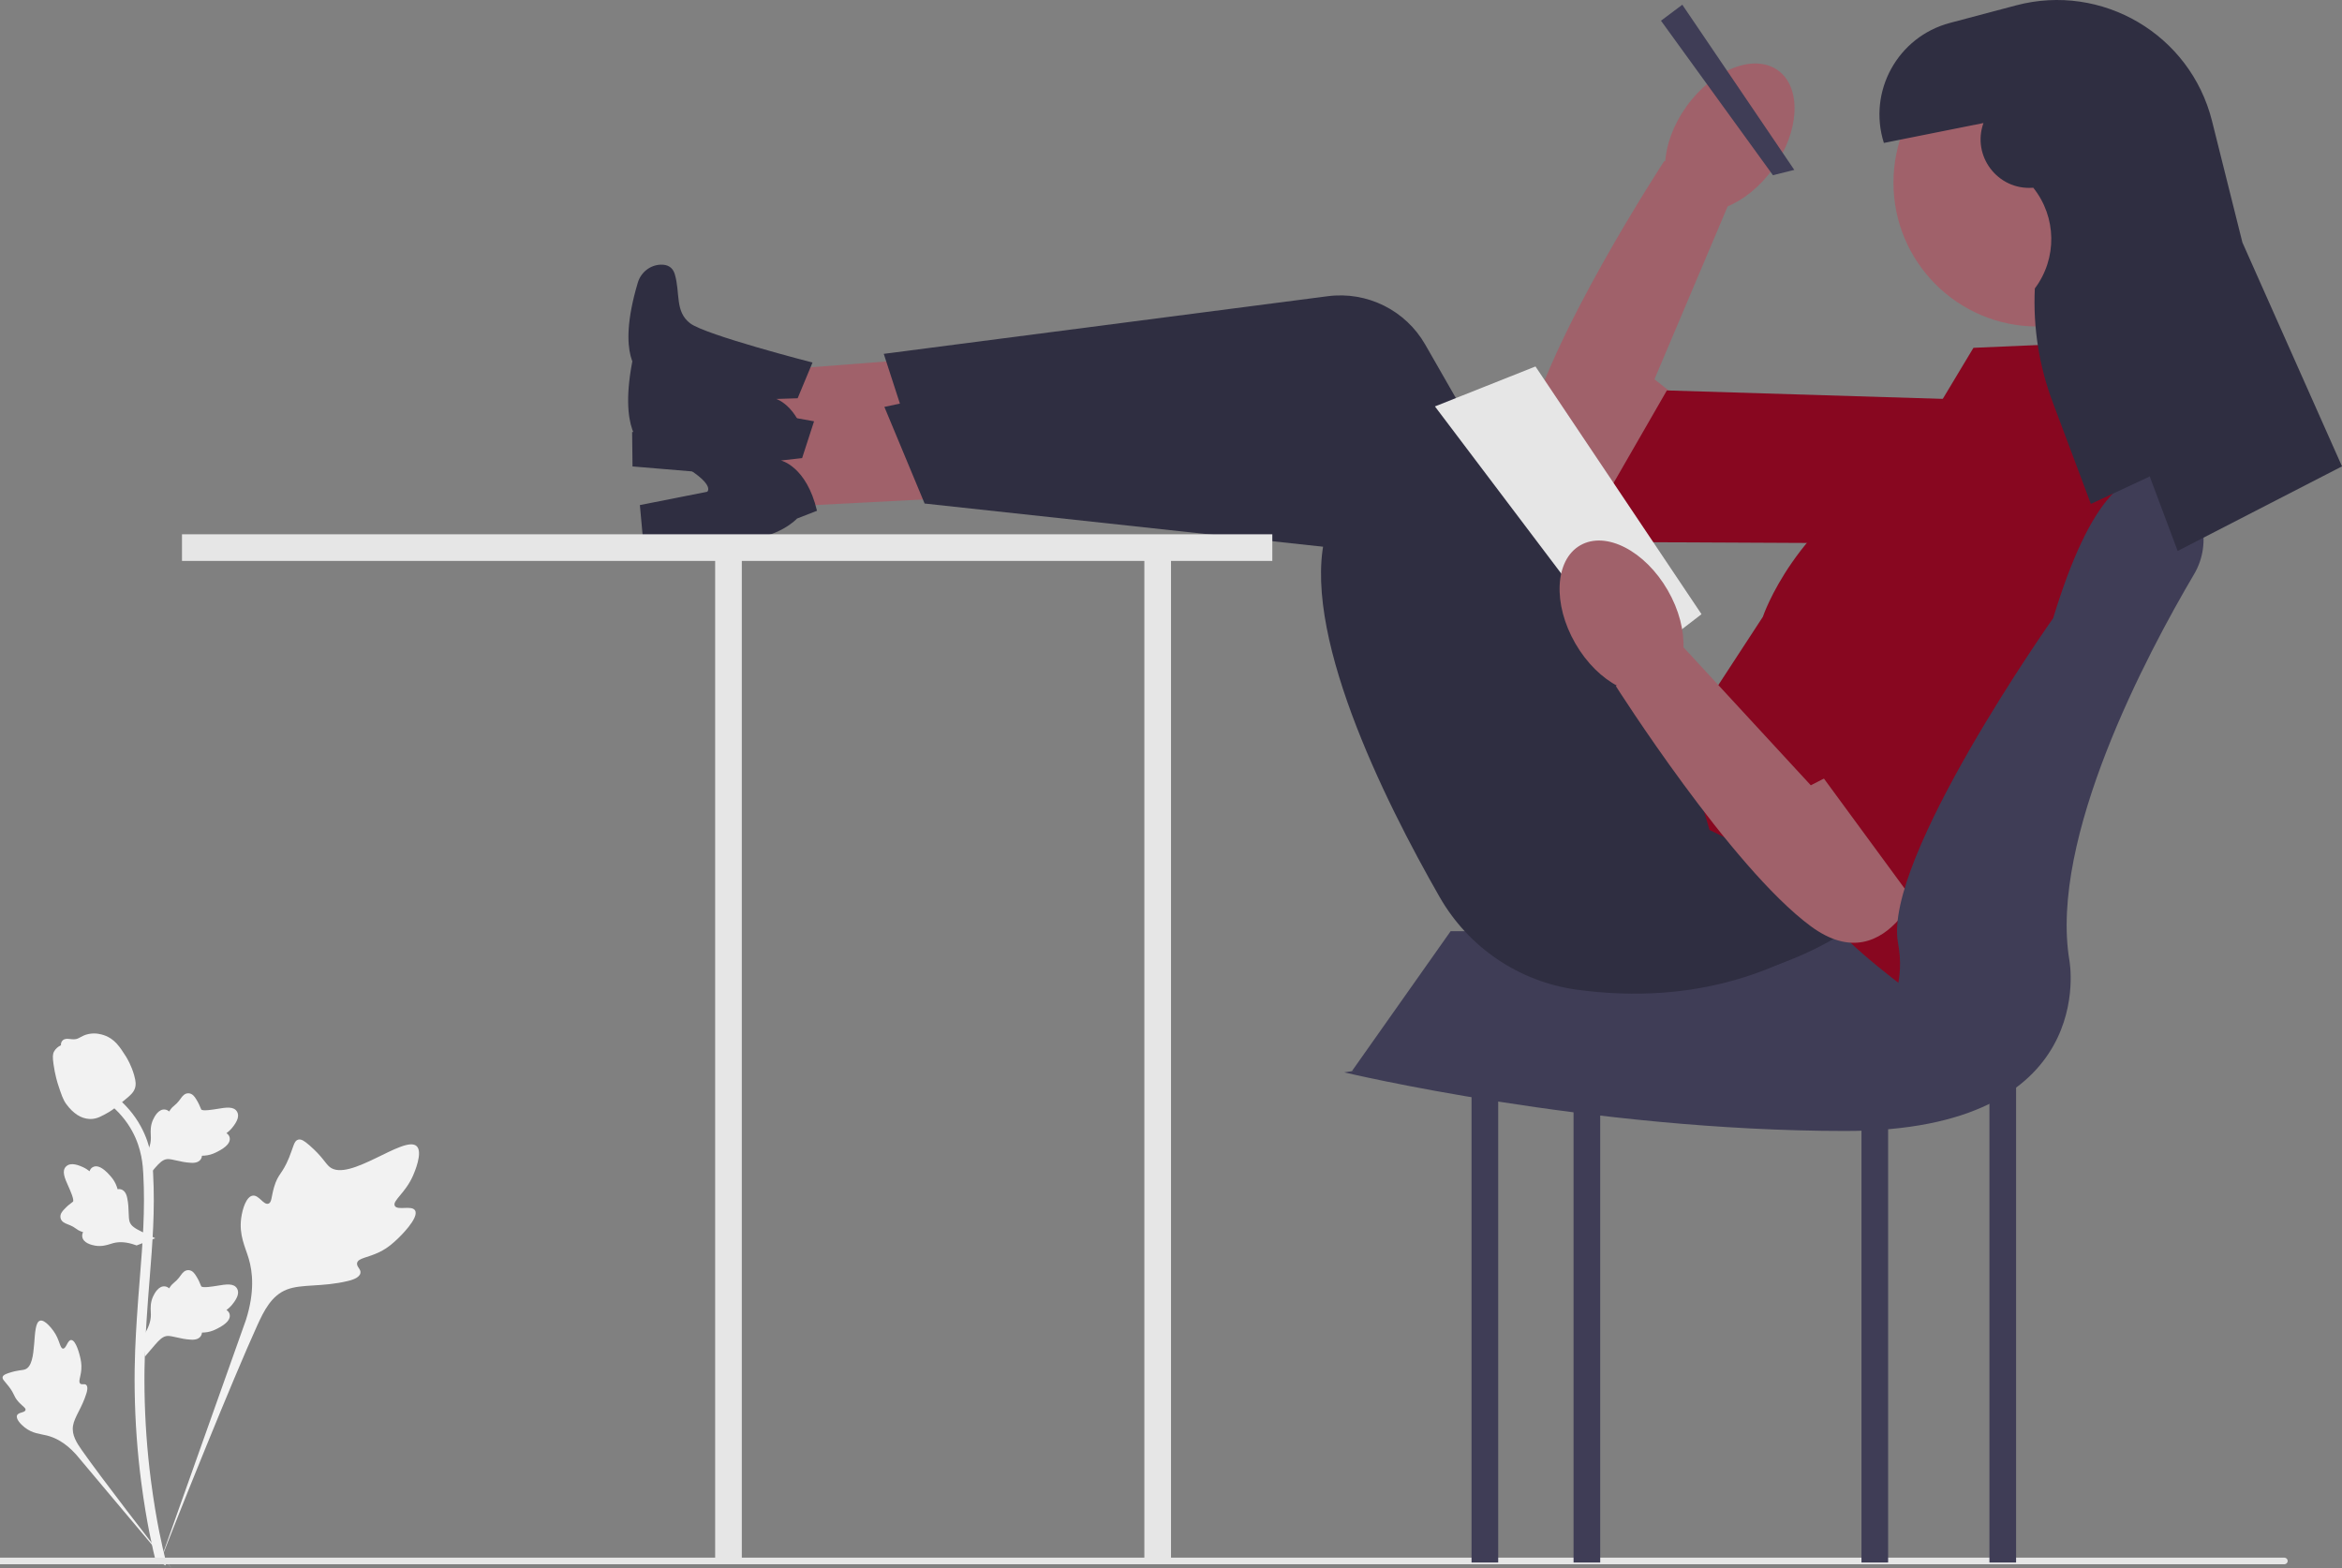 <svg width="436" height="292" viewBox="0 0 436 292" fill="none" xmlns="http://www.w3.org/2000/svg">
<rect x="0" y="0" width="436" height="292" fill="#808080" stroke="none"/>
<g clip-path="url(#clip0_8_363)">
<path d="M77.271 225.376C76.654 224.337 73.987 225.45 73.496 224.507C73.007 223.567 75.486 222.135 76.902 218.864C77.158 218.274 78.767 214.557 77.576 213.41C75.317 211.235 64.983 220.208 61.366 217.272C60.572 216.627 60.018 215.341 57.616 213.252C56.66 212.421 56.082 212.046 55.523 212.186C54.73 212.384 54.667 213.445 53.816 215.532C52.54 218.662 51.785 218.473 51.041 220.97C50.489 222.824 50.615 223.901 49.966 224.111C49.047 224.408 48.201 222.442 47.036 222.618C45.847 222.798 45.129 225.087 44.902 226.801C44.476 230.017 45.658 232.14 46.313 234.372C47.025 236.797 47.447 240.485 45.803 245.707L29.531 291.526C33.123 282.124 43.525 256.351 47.896 246.773C49.158 244.008 50.551 241.204 53.412 240.097C56.166 239.031 59.949 239.668 64.771 238.507C65.334 238.371 66.897 237.974 67.094 237.055C67.256 236.296 66.337 235.872 66.478 235.16C66.668 234.206 68.475 234.195 70.697 233.094C72.263 232.318 73.239 231.394 74.078 230.601C74.331 230.361 78.092 226.76 77.271 225.376Z" fill="#F2F2F2"/>
<path d="M13.25 249.497C12.562 249.5 12.338 251.13 11.733 251.098C11.131 251.067 11.143 249.438 9.945 247.799C9.729 247.504 8.368 245.642 7.461 245.895C5.741 246.376 7.166 254.033 4.68 254.96C4.135 255.164 3.343 255.064 1.624 255.64C0.941 255.869 0.59 256.044 0.497 256.359C0.365 256.805 0.868 257.142 1.648 258.162C2.816 259.691 2.506 260.006 3.518 261.092C4.269 261.897 4.834 262.146 4.75 262.525C4.631 263.062 3.421 262.91 3.171 263.532C2.917 264.167 3.834 265.18 4.61 265.785C6.067 266.922 7.45 266.955 8.735 267.278C10.132 267.628 12.065 268.485 14.155 270.798L31.962 292C28.381 287.525 18.725 274.987 15.283 270.079C14.289 268.663 13.313 267.17 13.595 265.448C13.867 263.789 15.271 262.118 16.092 259.417C16.188 259.102 16.443 258.221 16.049 257.859C15.723 257.56 15.249 257.889 14.941 257.614C14.527 257.246 15.043 256.356 15.143 254.949C15.214 253.957 15.042 253.211 14.894 252.571C14.85 252.378 14.166 249.494 13.25 249.497Z" fill="#F2F2F2"/>
<path d="M26.982 252.578L26.567 248.878L26.757 248.598C27.634 247.301 28.081 246.034 28.086 244.832C28.087 244.641 28.078 244.45 28.069 244.255C28.033 243.483 27.989 242.524 28.489 241.405C28.77 240.782 29.558 239.339 30.743 239.517C31.062 239.562 31.304 239.708 31.487 239.88C31.514 239.837 31.541 239.794 31.571 239.748C31.94 239.185 32.232 238.944 32.514 238.712C32.73 238.533 32.954 238.349 33.304 237.913C33.458 237.722 33.578 237.554 33.679 237.413C33.985 236.986 34.386 236.477 35.092 236.486C35.846 236.521 36.241 237.145 36.503 237.557C36.97 238.293 37.182 238.824 37.323 239.176C37.373 239.305 37.432 239.449 37.461 239.494C37.704 239.851 39.68 239.517 40.425 239.396C42.097 239.117 43.544 238.876 44.141 239.93C44.568 240.684 44.25 241.681 43.169 242.972C42.832 243.374 42.474 243.68 42.155 243.919C42.419 244.076 42.655 244.317 42.751 244.696C42.976 245.593 42.205 246.492 40.459 247.37C40.025 247.59 39.442 247.883 38.624 248.024C38.239 248.09 37.892 248.107 37.595 248.115C37.589 248.287 37.549 248.473 37.444 248.664C37.138 249.227 36.499 249.495 35.538 249.43C34.479 249.375 33.608 249.173 32.839 248.996C32.168 248.843 31.59 248.712 31.136 248.742C30.294 248.81 29.645 249.484 28.883 250.357L26.982 252.578Z" fill="#F2F2F2"/>
<path d="M28.906 230.55L25.43 231.889L25.111 231.777C23.633 231.258 22.294 231.148 21.128 231.447C20.943 231.495 20.761 231.552 20.574 231.61C19.836 231.84 18.919 232.127 17.71 231.927C17.035 231.814 15.438 231.418 15.31 230.227C15.273 229.907 15.353 229.636 15.473 229.416C15.424 229.401 15.376 229.385 15.323 229.368C14.685 229.154 14.378 228.933 14.081 228.719C13.854 228.556 13.619 228.386 13.108 228.158C12.884 228.058 12.691 227.985 12.529 227.923C12.038 227.735 11.444 227.477 11.273 226.792C11.116 226.054 11.62 225.514 11.953 225.156C12.546 224.518 13.006 224.178 13.311 223.953C13.423 223.871 13.548 223.778 13.584 223.739C13.868 223.413 13.043 221.587 12.737 220.899C12.043 219.353 11.443 218.015 12.312 217.171C12.933 216.567 13.978 216.621 15.503 217.339C15.977 217.563 16.364 217.832 16.676 218.078C16.762 217.784 16.935 217.494 17.277 217.306C18.088 216.861 19.154 217.378 20.447 218.843C20.77 219.206 21.202 219.696 21.546 220.451C21.707 220.806 21.811 221.138 21.895 221.422C22.062 221.385 22.252 221.377 22.464 221.429C23.086 221.583 23.508 222.132 23.689 223.078C23.904 224.115 23.93 225.008 23.953 225.796C23.975 226.484 23.995 227.076 24.14 227.507C24.419 228.304 25.236 228.761 26.275 229.275L28.906 230.55Z" fill="#F2F2F2"/>
<path d="M26.982 219.65L26.567 215.95L26.757 215.67C27.634 214.373 28.081 213.106 28.086 211.904C28.087 211.713 28.078 211.522 28.069 211.327C28.033 210.555 27.989 209.596 28.489 208.478C28.77 207.854 29.558 206.411 30.743 206.589C31.062 206.634 31.304 206.78 31.487 206.952C31.514 206.909 31.541 206.866 31.571 206.82C31.94 206.257 32.232 206.016 32.514 205.784C32.73 205.605 32.954 205.421 33.304 204.985C33.458 204.794 33.578 204.626 33.679 204.485C33.985 204.058 34.386 203.549 35.092 203.558C35.846 203.593 36.241 204.217 36.503 204.63C36.97 205.366 37.182 205.896 37.323 206.248C37.373 206.377 37.432 206.521 37.461 206.566C37.704 206.923 39.68 206.589 40.425 206.468C42.097 206.189 43.544 205.948 44.141 207.002C44.568 207.756 44.25 208.753 43.169 210.044C42.832 210.446 42.474 210.752 42.155 210.991C42.419 211.148 42.655 211.389 42.751 211.768C42.976 212.665 42.205 213.564 40.459 214.443C40.025 214.662 39.442 214.955 38.624 215.096C38.239 215.162 37.892 215.179 37.595 215.187C37.589 215.359 37.549 215.545 37.444 215.736C37.138 216.299 36.499 216.567 35.538 216.502C34.479 216.447 33.608 216.245 32.839 216.068C32.168 215.915 31.59 215.784 31.136 215.815C30.294 215.882 29.645 216.556 28.883 217.429L26.982 219.65Z" fill="#F2F2F2"/>
<path d="M30.77 291.466L29.994 290.98L29.09 291.083C29.076 290.999 29.026 290.806 28.952 290.504C28.547 288.85 27.313 283.816 26.283 275.888C25.565 270.353 25.158 264.663 25.074 258.973C24.99 253.275 25.26 248.96 25.476 245.493C25.64 242.878 25.838 240.387 26.033 237.961C26.552 231.48 27.04 225.358 26.677 218.58C26.596 217.067 26.427 213.917 24.586 210.566C23.518 208.622 22.047 206.897 20.213 205.439L21.353 204.006C23.378 205.617 25.005 207.529 26.191 209.687C28.233 213.403 28.417 216.835 28.505 218.483C28.875 225.381 28.381 231.562 27.857 238.106C27.664 240.523 27.466 243.003 27.303 245.607C27.089 249.043 26.821 253.319 26.904 258.945C26.987 264.567 27.389 270.187 28.098 275.652C29.115 283.48 30.331 288.439 30.731 290.069C30.944 290.939 30.988 291.121 30.77 291.466Z" fill="#F2F2F2"/>
<path d="M16.855 208.345C16.78 208.345 16.704 208.344 16.628 208.338C15.069 208.254 13.625 207.322 12.336 205.567C11.732 204.742 11.423 203.801 10.806 201.923C10.711 201.634 10.246 200.165 9.963 198.145C9.778 196.824 9.802 196.272 10.063 195.785C10.354 195.242 10.824 194.863 11.353 194.608C11.33 194.432 11.349 194.252 11.425 194.068C11.737 193.305 12.566 193.405 13.015 193.453C13.242 193.482 13.525 193.52 13.831 193.503C14.312 193.48 14.57 193.337 14.961 193.123C15.336 192.917 15.802 192.662 16.493 192.521C17.855 192.237 18.996 192.623 19.372 192.75C21.352 193.409 22.328 194.947 23.458 196.728C23.683 197.085 24.456 198.386 24.967 200.169C25.335 201.455 25.283 202.027 25.172 202.452C24.947 203.325 24.415 203.826 23.065 204.93C21.654 206.085 20.946 206.664 20.339 207.016C18.924 207.833 18.035 208.345 16.855 208.345Z" fill="#F2F2F2"/>
<path d="M425.889 290.634C425.889 290.972 425.614 291.247 425.275 291.247H0V290.021H425.275C425.614 290.021 425.889 290.295 425.889 290.634Z" fill="#E6E6E6"/>
<path d="M303.118 96.794C303.118 96.794 280.226 99.546 284.087 81.458C287.948 63.37 309.842 29.96 309.842 29.96L322.266 36.923L308.002 70.618L314.143 75.459L303.118 96.794Z" fill="#A0616A"/>
<path d="M378.135 74.773L374.91 101.287L294.078 100.892L310.312 72.695L378.135 74.773Z" fill="#880720"/>
<path d="M330.1 31.369C335.046 24.465 335.443 16.282 330.986 13.093C326.529 9.903 318.906 12.915 313.959 19.819C309.013 26.723 308.616 34.905 313.073 38.095C317.53 41.284 325.153 38.273 330.1 31.369Z" fill="#A0616A"/>
<path d="M370.363 175.857V290.923H375.326V175.857H370.363Z" fill="#3F3D56"/>
<path d="M346.542 175.857V290.923H351.504V175.857H346.542Z" fill="#3F3D56"/>
<path d="M213.04 103.446V290.923H218.003V103.446H213.04Z" fill="#E6E6E6"/>
<path d="M292.942 175.857V290.923H297.905V175.857H292.942Z" fill="#3F3D56"/>
<path d="M273.95 175.857V290.923H278.913V175.857H273.95Z" fill="#3F3D56"/>
<path d="M365.897 173.378H270.058L251.674 199.438L347.038 205.12L365.897 173.378Z" fill="#3F3D56"/>
<path d="M190.407 84.214L190.843 65.314L133.001 69.761L132.705 82.567L190.407 84.214Z" fill="#A0616A"/>
<path d="M151.26 67.502L148.494 74.154L144.521 74.281C144.521 74.281 149.172 75.704 150.465 84.152L146.647 85.296C146.647 85.296 142.981 88.714 136.128 88.382L117.753 86.846L117.682 80.445L130.382 78.978C130.382 78.978 133.212 77.118 119.204 69.468C119.204 69.468 114.563 66.632 118.737 52.629C119.31 50.704 121.043 49.321 123.052 49.278C124.161 49.254 125.2 49.652 125.615 51.028C126.67 54.532 125.602 58.024 128.503 60.211C131.405 62.398 151.26 67.502 151.26 67.502Z" fill="#2F2E41"/>
<path d="M358.724 156.468C358.724 156.468 338.766 190.39 293.607 184.277C282.86 182.822 273.405 176.437 268.018 167.03C257.607 148.849 241.797 117.014 246.923 98.988L170.544 84.42L164.526 65.882L247.187 55.152C254.499 54.202 261.661 57.756 265.325 64.15L305.591 134.426L317.595 135.736L358.724 156.468Z" fill="#2F2E41"/>
<path d="M191.915 91.951L190.828 73.077L133.531 82.16L134.267 94.949L191.915 91.951Z" fill="#A0616A"/>
<path d="M151.549 78.441L149.327 85.293L145.377 85.739C145.377 85.739 150.129 86.784 152.097 95.1L148.384 96.547C148.384 96.547 145.005 100.249 138.147 100.47L119.708 100.416L119.123 94.041L131.663 91.558C131.663 91.558 134.334 89.476 119.755 82.978C119.755 82.978 114.901 80.524 117.934 66.23C118.351 64.265 119.967 62.748 121.966 62.543C123.069 62.43 124.137 62.743 124.661 64.082C125.995 67.489 125.212 71.056 128.28 73.003C131.348 74.949 151.549 78.441 151.549 78.441Z" fill="#2F2E41"/>
<path d="M365.503 150.438C365.503 150.438 348.341 185.855 302.835 183.392C292.006 182.806 282.068 177.201 275.942 168.259C264.1 150.973 245.779 120.513 249.437 102.133L172.133 93.753L164.642 75.76L246.172 58.417C253.383 56.883 260.808 59.849 264.975 65.928L310.768 132.739L322.838 133.079L365.503 150.438Z" fill="#2F2E41"/>
<path d="M313.189 0.881L309.218 3.856L330.062 32.623L334.033 31.631L313.189 0.881Z" fill="#3F3D56"/>
<path d="M367.385 64.76L390.215 63.768L400.14 108.405C400.14 108.405 379.296 186.769 354.482 183.793C354.482 183.793 339.097 172.386 339.097 168.418C339.097 164.45 318.253 154.531 318.253 154.531L313.29 137.668L328.179 114.853C328.179 114.853 334.134 96.998 353.986 87.079L367.385 64.76Z" fill="#880720"/>
<path d="M236.862 99.478H33.88V104.437H133.138V290.923H138.101V104.437H236.862V99.478Z" fill="#E6E6E6"/>
<path d="M379.296 60.792C394.097 60.792 406.096 48.801 406.096 34.01C406.096 19.218 394.097 7.227 379.296 7.227C364.495 7.227 352.497 19.218 352.497 34.01C352.497 48.801 364.495 60.792 379.296 60.792Z" fill="#A0616A"/>
<path d="M285.854 68.232L267.135 75.671L303.861 124.276L316.764 114.357L285.854 68.232Z" fill="#E6E6E6"/>
<path d="M358.949 161.474C358.949 161.474 352.001 183.445 337.112 172.46C322.223 161.474 300.821 127.748 300.821 127.748L312.298 119.317L337.112 146.216L344.06 142.627L358.949 161.474Z" fill="#A0616A"/>
<path d="M369.867 84.103L392.696 97.99L358.948 171.394L337.112 141.635L369.867 84.103Z" fill="#880720"/>
<path d="M309.568 128.168C314.315 125.429 314.72 117.247 310.472 109.893C306.223 102.539 298.931 98.799 294.183 101.538C289.436 104.277 289.031 112.459 293.28 119.813C297.528 127.166 304.821 130.907 309.568 128.168Z" fill="#A0616A"/>
<path d="M382.227 115.099C389.105 92.565 396.486 85.434 404.246 89.898C410.153 93.297 411.931 101.032 408.469 106.9C399.646 121.855 381.464 156.122 385.252 178.833C385.252 178.833 391.207 210.575 343.564 210.575C295.92 210.575 250.262 199.664 250.262 199.664L275.076 195.696L331.507 199.724C344.4 200.645 355.266 189.62 353.544 176.818C353.487 176.395 353.42 175.968 353.341 175.536C350.512 159.986 382.227 115.099 382.227 115.099Z" fill="#3F3D56"/>
<path d="M369.252 22.907C367.063 29.033 371.873 35.394 378.368 34.962L378.522 34.951C382.888 40.405 383.009 48.12 378.816 53.708C378.471 60.909 379.6 68.105 382.133 74.856L389.25 93.823L400.207 88.713L405.407 102.583L436 86.833L417.459 45.142L411.801 22.524C407.775 6.432 391.35 -3.254 375.308 1.004L363.001 4.271C353.278 6.852 347.681 17.026 350.711 26.613L369.252 22.907Z" fill="#2F2E41"/>
</g>
<defs>
<clipPath id="clip0_8_363">
<rect width="436" height="292" fill="white"/>
</clipPath>
</defs>
</svg>
